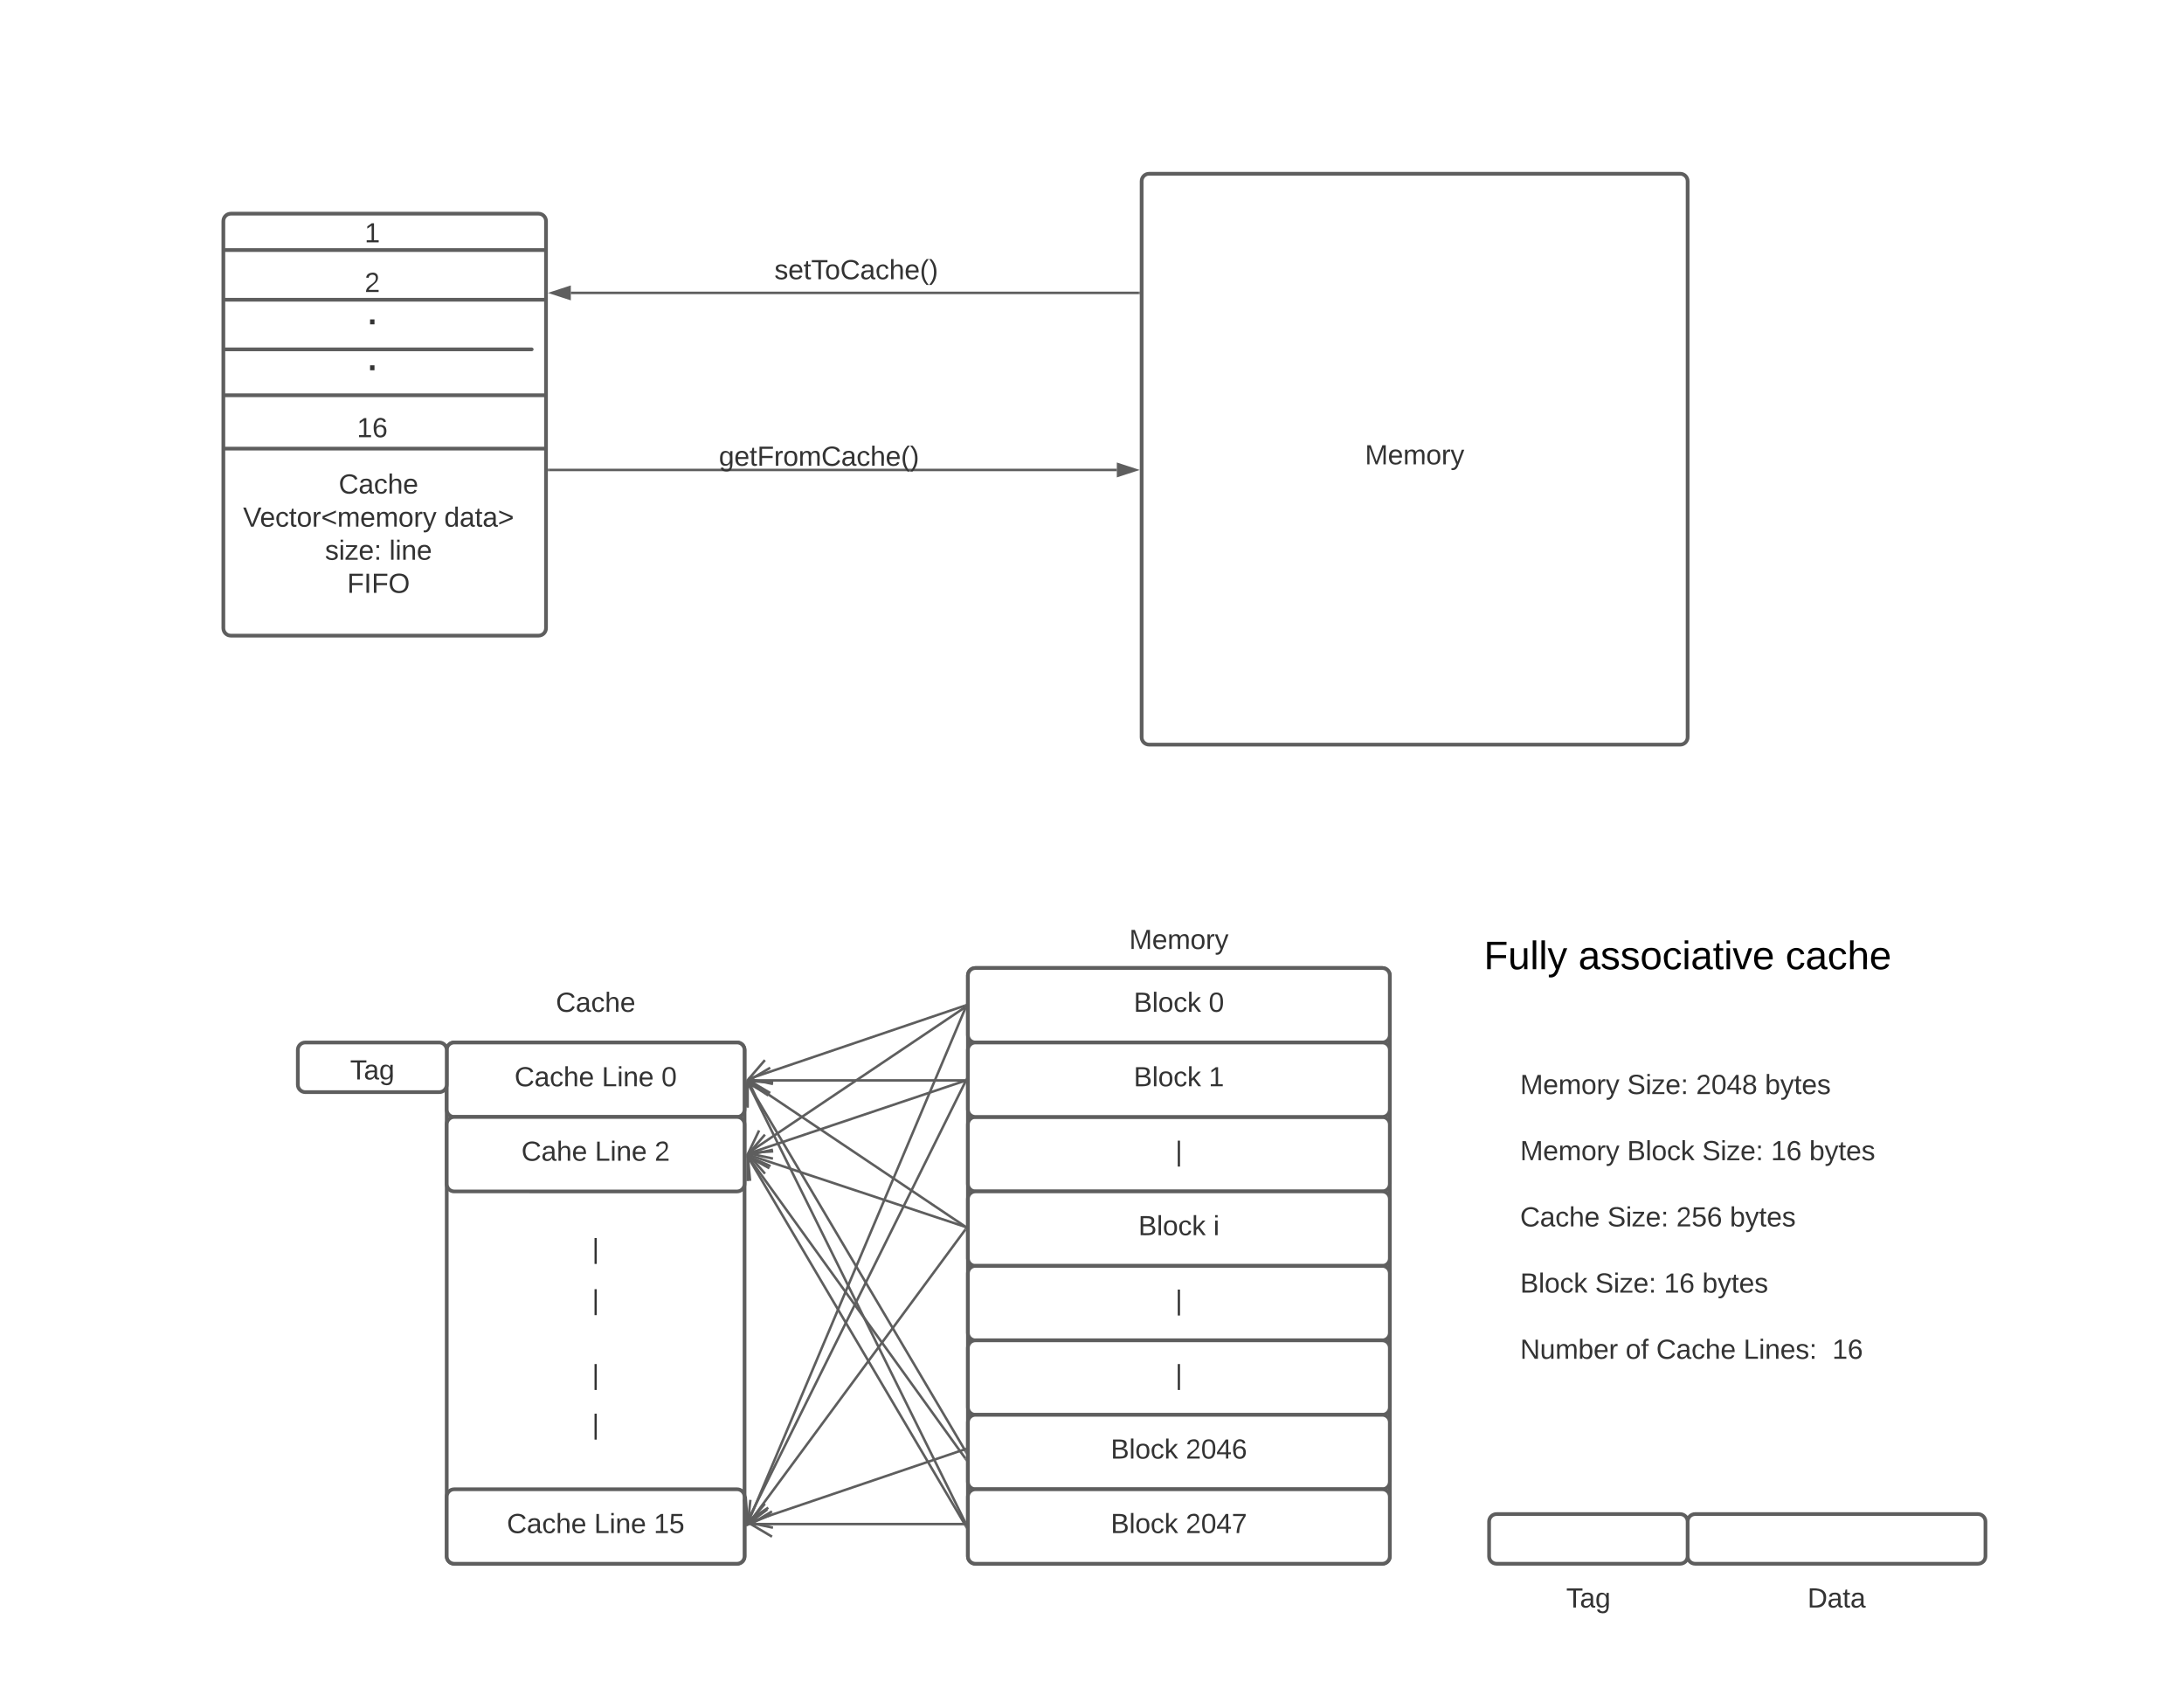 <svg xmlns="http://www.w3.org/2000/svg" xmlns:xlink="http://www.w3.org/1999/xlink" xmlns:lucid="lucid" width="1760" height="1360"><g transform="translate(0 0)" lucid:page-tab-id="0_0"><path d="M0 0h1760v1360H0z" fill="#fff"/><path d="M920 146c0-3.3 2.7-6 6-6h428c3.3 0 6 2.7 6 6v448c0 3.3-2.7 6-6 6H926c-3.3 0-6-2.7-6-6z" stroke="#5e5e5e" stroke-width="3" fill="#fff"/><use xlink:href="#a" transform="matrix(1,0,0,1,932,152) translate(167.969 222.153)"/><path d="M180 178.17c0-3.3 2.7-6 6-6h248c3.3 0 6 2.7 6 6v328c0 3.3-2.7 6-6 6H186c-3.3 0-6-2.7-6-6z" stroke="#5e5e5e" stroke-width="3" fill="#fff"/><path d="M917.5 236H460" stroke="#5e5e5e" stroke-width="2" fill="none"/><path d="M918.5 237h-1.03v-2h1.03" fill="#5e5e5e"/><path d="M444.74 236l14.26-4.64v9.28z" stroke="#5e5e5e" stroke-width="2" fill="#5e5e5e"/><path d="M442.5 378.67H900" stroke="#5e5e5e" stroke-width="2" fill="none"/><path d="M442.53 379.67h-1.03v-2h1.03" fill="#5e5e5e"/><path d="M915.26 378.67L901 383.3v-9.27z" stroke="#5e5e5e" stroke-width="2" fill="#5e5e5e"/><path d="M500 186c0-3.3 2.7-6 6-6h368c3.3 0 6 2.7 6 6v68c0 3.3-2.7 6-6 6H506c-3.3 0-6-2.7-6-6z" stroke="#000" stroke-opacity="0" stroke-width="3" fill="#fff" fill-opacity="0"/><use xlink:href="#b" transform="matrix(1,0,0,1,505,185) translate(119.074 39.965)"/><path d="M540 346c0-3.3 2.7-6 6-6h228c3.3 0 6 2.7 6 6v48c0 3.3-2.7 6-6 6H546c-3.3 0-6-2.7-6-6z" stroke="#000" stroke-opacity="0" stroke-width="3" fill="#fff" fill-opacity="0"/><use xlink:href="#c" transform="matrix(1,0,0,1,545,345) translate(34.321 30.278)"/><path d="M180.75 201.5c0-.4.34-.75.75-.75h257c.4 0 .75.34.75.75 0 .4-.34.75-.75.75h-257c-.4 0-.75-.34-.75-.75z" stroke="#5e5e5e" stroke-width="1.5" fill="none"/><path d="M180 166c0-3.3 2.7-6 6-6h228c3.3 0 6 2.7 6 6v48c0 3.3-2.7 6-6 6H186c-3.3 0-6-2.7-6-6z" stroke="#000" stroke-opacity="0" stroke-width="3" fill="#fff" fill-opacity="0"/><use xlink:href="#d" transform="matrix(1,0,0,1,185,165) translate(108.827 30.278)"/><path d="M180.75 241.5c0-.4.34-.75.75-.75h257c.4 0 .75.34.75.75 0 .4-.34.75-.75.75h-257c-.4 0-.75-.34-.75-.75zM180.75 281.5c0-.4.34-.75.75-.75h247c.4 0 .75.34.75.75 0 .4-.34.75-.75.75h-247c-.4 0-.75-.34-.75-.75zM180.75 318.5c0-.4.34-.75.75-.75h257c.4 0 .75.34.75.75 0 .4-.34.75-.75.75h-257c-.4 0-.75-.34-.75-.75z" stroke="#5e5e5e" stroke-width="1.5" fill="none"/><path d="M180 206c0-3.3 2.7-6 6-6h228c3.3 0 6 2.7 6 6v48c0 3.3-2.7 6-6 6H186c-3.3 0-6-2.7-6-6z" stroke="#000" stroke-opacity="0" stroke-width="3" fill="#fff" fill-opacity="0"/><use xlink:href="#e" transform="matrix(1,0,0,1,185,205) translate(108.827 30.278)"/><path d="M180 244.5c0-3.3 2.7-6 6-6h228c3.3 0 6 2.7 6 6v48c0 3.3-2.7 6-6 6H186c-3.3 0-6-2.7-6-6zM180 323c0-3.3 2.7-6 6-6h228c3.3 0 6 2.7 6 6v48c0 3.3-2.7 6-6 6H186c-3.3 0-6-2.7-6-6z" stroke="#000" stroke-opacity="0" stroke-width="3" fill="#fff" fill-opacity="0"/><use xlink:href="#f" transform="matrix(1,0,0,1,185,322) translate(102.654 30.278)"/><path d="M180 229c0-3.3 2.7-6 6-6h228c3.3 0 6 2.7 6 6v48c0 3.3-2.7 6-6 6H186c-3.3 0-6-2.7-6-6z" stroke="#000" stroke-opacity="0" stroke-width="3" fill="#fff" fill-opacity="0"/><use xlink:href="#g" transform="matrix(1,0,0,1,185,228) translate(109.753 33.347)"/><path d="M180 266c0-3.3 2.7-6 6-6h228c3.3 0 6 2.7 6 6v48c0 3.3-2.7 6-6 6H186c-3.3 0-6-2.7-6-6z" stroke="#000" stroke-opacity="0" stroke-width="3" fill="#fff" fill-opacity="0"/><use xlink:href="#g" transform="matrix(1,0,0,1,185,265) translate(109.753 33.347)"/><path d="M180.75 361.5c0-.4.34-.75.75-.75h257c.4 0 .75.34.75.75 0 .4-.34.75-.75.75h-257c-.4 0-.75-.34-.75-.75z" stroke="#5e5e5e" stroke-width="1.5" fill="none"/><path d="M185 369c0-3.3 2.7-6 6-6h228c3.3 0 6 2.7 6 6v125c0 3.3-2.7 6-6 6H191c-3.3 0-6-2.7-6-6z" stroke="#000" stroke-opacity="0" stroke-width="3" fill="#fff" fill-opacity="0"/><use xlink:href="#h" transform="matrix(1,0,0,1,190,368) translate(82.932 29.684)"/><use xlink:href="#i" transform="matrix(1,0,0,1,190,368) translate(5.864 56.351)"/><use xlink:href="#j" transform="matrix(1,0,0,1,190,368) translate(167.963 56.351)"/><use xlink:href="#k" transform="matrix(1,0,0,1,190,368) translate(71.883 83.017)"/><use xlink:href="#l" transform="matrix(1,0,0,1,190,368) translate(123.673 83.017)"/><use xlink:href="#m" transform="matrix(1,0,0,1,190,368) translate(89.753 109.684)"/><path d="M360 846c0-3.3 2.7-6 6-6h228c3.3 0 6 2.7 6 6v408c0 3.3-2.7 6-6 6H366c-3.3 0-6-2.7-6-6z" stroke="#5e5e5e" stroke-width="3" fill="#fff"/><use xlink:href="#n" transform="matrix(1,0,0,1,365,845) translate(112.13 209.965)"/><path d="M780 786c0-3.3 2.7-6 6-6h328c3.3 0 6 2.7 6 6v468c0 3.3-2.7 6-6 6H786c-3.3 0-6-2.7-6-6zM360 846c0-3.3 2.7-6 6-6h228c3.3 0 6 2.7 6 6v48c0 3.3-2.7 6-6 6H366c-3.3 0-6-2.7-6-6z" stroke="#5e5e5e" stroke-width="3" fill="#fff"/><use xlink:href="#o" transform="matrix(1,0,0,1,365,845) translate(49.63 30.278)"/><use xlink:href="#p" transform="matrix(1,0,0,1,365,845) translate(119.938 30.278)"/><use xlink:href="#q" transform="matrix(1,0,0,1,365,845) translate(168.025 30.278)"/><path d="M360 906c0-3.3 2.7-6 6-6h228c3.3 0 6 2.7 6 6v48c0 3.3-2.7 6-6 6H366c-3.3 0-6-2.7-6-6z" stroke="#5e5e5e" stroke-width="3" fill="#fff"/><use xlink:href="#r" transform="matrix(1,0,0,1,365,905) translate(55.185 30.278)"/><use xlink:href="#p" transform="matrix(1,0,0,1,365,905) translate(114.383 30.278)"/><use xlink:href="#s" transform="matrix(1,0,0,1,365,905) translate(162.469 30.278)"/><path d="M360 1206c0-3.3 2.7-6 6-6h228c3.3 0 6 2.7 6 6v48c0 3.3-2.7 6-6 6H366c-3.3 0-6-2.7-6-6z" stroke="#5e5e5e" stroke-width="3" fill="#fff"/><use xlink:href="#o" transform="matrix(1,0,0,1,365,1205) translate(43.457 30.278)"/><use xlink:href="#p" transform="matrix(1,0,0,1,365,1205) translate(113.765 30.278)"/><use xlink:href="#t" transform="matrix(1,0,0,1,365,1205) translate(161.852 30.278)"/><path d="M780 786c0-3.3 2.7-6 6-6h328c3.3 0 6 2.7 6 6v48c0 3.3-2.7 6-6 6H786c-3.3 0-6-2.7-6-6z" stroke="#5e5e5e" stroke-width="3" fill="#fff"/><use xlink:href="#u" transform="matrix(1,0,0,1,785,785) translate(128.611 30.278)"/><use xlink:href="#q" transform="matrix(1,0,0,1,785,785) translate(189.043 30.278)"/><path d="M780 906c0-3.3 2.7-6 6-6h328c3.3 0 6 2.7 6 6v48c0 3.3-2.7 6-6 6H786c-3.3 0-6-2.7-6-6z" stroke="#5e5e5e" stroke-width="3" fill="#fff"/><use xlink:href="#n" transform="matrix(1,0,0,1,785,905) translate(162.13 30.278)"/><path d="M780 966c0-3.3 2.7-6 6-6h328c3.3 0 6 2.7 6 6v48c0 3.3-2.7 6-6 6H786c-3.3 0-6-2.7-6-6z" stroke="#5e5e5e" stroke-width="3" fill="#fff"/><use xlink:href="#u" transform="matrix(1,0,0,1,785,965) translate(132.346 30.278)"/><use xlink:href="#v" transform="matrix(1,0,0,1,785,965) translate(192.778 30.278)"/><path d="M780 1026c0-3.3 2.7-6 6-6h328c3.3 0 6 2.7 6 6v48c0 3.3-2.7 6-6 6H786c-3.3 0-6-2.7-6-6z" stroke="#5e5e5e" stroke-width="3" fill="#fff"/><use xlink:href="#n" transform="matrix(1,0,0,1,785,1025) translate(162.13 30.278)"/><path d="M780 1086c0-3.3 2.7-6 6-6h328c3.3 0 6 2.7 6 6v48c0 3.3-2.7 6-6 6H786c-3.3 0-6-2.7-6-6z" stroke="#5e5e5e" stroke-width="3" fill="#fff"/><use xlink:href="#n" transform="matrix(1,0,0,1,785,1085) translate(162.13 30.278)"/><path d="M780 1146c0-3.3 2.7-6 6-6h328c3.3 0 6 2.7 6 6v48c0 3.3-2.7 6-6 6H786c-3.3 0-6-2.7-6-6z" stroke="#5e5e5e" stroke-width="3" fill="#fff"/><use xlink:href="#u" transform="matrix(1,0,0,1,785,1145) translate(110.093 30.278)"/><use xlink:href="#w" transform="matrix(1,0,0,1,785,1145) translate(170.525 30.278)"/><path d="M780 1206c0-3.3 2.7-6 6-6h328c3.3 0 6 2.7 6 6v48c0 3.3-2.7 6-6 6H786c-3.3 0-6-2.7-6-6z" stroke="#5e5e5e" stroke-width="3" fill="#fff"/><use xlink:href="#u" transform="matrix(1,0,0,1,785,1205) translate(110.093 30.278)"/><use xlink:href="#x" transform="matrix(1,0,0,1,785,1205) translate(170.525 30.278)"/><path d="M780 846c0-3.3 2.7-6 6-6h328c3.3 0 6 2.7 6 6v48c0 3.3-2.7 6-6 6H786c-3.3 0-6-2.7-6-6z" stroke="#5e5e5e" stroke-width="3" fill="#fff"/><use xlink:href="#u" transform="matrix(1,0,0,1,785,845) translate(128.611 30.278)"/><use xlink:href="#y" transform="matrix(1,0,0,1,785,845) translate(189.043 30.278)"/><path d="M360 786c0-3.3 2.7-6 6-6h228c3.3 0 6 2.7 6 6v48c0 3.3-2.7 6-6 6H366c-3.3 0-6-2.7-6-6z" stroke="#000" stroke-opacity="0" stroke-width="3" fill="#fff" fill-opacity="0"/><use xlink:href="#z" transform="matrix(1,0,0,1,365,785) translate(82.932 30.278)"/><path d="M830 726c0-3.3 2.7-6 6-6h228c3.3 0 6 2.7 6 6v68c0 3.3-2.7 6-6 6H836c-3.3 0-6-2.7-6-6z" stroke="#000" stroke-opacity="0" stroke-width="3" fill="#fff" fill-opacity="0"/><use xlink:href="#a" transform="matrix(1,0,0,1,835,725) translate(74.969 39.653)"/><path d="M360 966c0-3.3 2.7-6 6-6h228c3.3 0 6 2.7 6 6v88c0 3.3-2.7 6-6 6H366c-3.3 0-6-2.7-6-6z" stroke="#000" stroke-opacity="0" stroke-width="3" fill="#fff" fill-opacity="0"/><use xlink:href="#n" transform="matrix(1,0,0,1,365,965) translate(112.13 48.715)"/><path d="M1220 864.75c0-3.3 2.7-6 6-6h388c3.3 0 6 2.7 6 6V994c0 3.3-2.7 6-6 6h-388c-3.3 0-6-2.7-6-6z" stroke="#000" stroke-opacity="0" stroke-width="3" fill="#fff" fill-opacity="0"/><use xlink:href="#A" transform="matrix(1,0,0,1,1225,863.75) translate(0 17.778)"/><use xlink:href="#B" transform="matrix(1,0,0,1,1225,863.75) translate(86.235 17.778)"/><use xlink:href="#C" transform="matrix(1,0,0,1,1225,863.75) translate(141.728 17.778)"/><use xlink:href="#D" transform="matrix(1,0,0,1,1225,863.75) translate(197.284 17.778)"/><use xlink:href="#E" transform="matrix(1,0,0,1,1225,863.75) translate(0 44.444)"/><use xlink:href="#A" transform="matrix(1,0,0,1,1225,863.75) translate(0 71.111)"/><use xlink:href="#F" transform="matrix(1,0,0,1,1225,863.75) translate(86.235 71.111)"/><use xlink:href="#B" transform="matrix(1,0,0,1,1225,863.75) translate(146.667 71.111)"/><use xlink:href="#G" transform="matrix(1,0,0,1,1225,863.75) translate(202.16 71.111)"/><use xlink:href="#D" transform="matrix(1,0,0,1,1225,863.75) translate(233.025 71.111)"/><use xlink:href="#E" transform="matrix(1,0,0,1,1225,863.75) translate(0 97.778)"/><use xlink:href="#o" transform="matrix(1,0,0,1,1225,863.75) translate(0 124.444)"/><use xlink:href="#B" transform="matrix(1,0,0,1,1225,863.75) translate(70.309 124.444)"/><use xlink:href="#H" transform="matrix(1,0,0,1,1225,863.75) translate(125.802 124.444)"/><use xlink:href="#D" transform="matrix(1,0,0,1,1225,863.75) translate(169.012 124.444)"/><use xlink:href="#E" transform="matrix(1,0,0,1,1225,863.75) translate(0 151.111)"/><use xlink:href="#u" transform="matrix(1,0,0,1,1225,863.75) translate(0 177.778)"/><use xlink:href="#B" transform="matrix(1,0,0,1,1225,863.75) translate(60.432 177.778)"/><use xlink:href="#G" transform="matrix(1,0,0,1,1225,863.75) translate(115.926 177.778)"/><use xlink:href="#D" transform="matrix(1,0,0,1,1225,863.75) translate(146.79 177.778)"/><use xlink:href="#E" transform="matrix(1,0,0,1,1225,863.75) translate(0 204.444)"/><use xlink:href="#I" transform="matrix(1,0,0,1,1225,863.75) translate(0 231.111)"/><use xlink:href="#J" transform="matrix(1,0,0,1,1225,863.75) translate(85 231.111)"/><use xlink:href="#K" transform="matrix(1,0,0,1,1225,863.75) translate(109.691 231.111)"/><use xlink:href="#L" transform="matrix(1,0,0,1,1225,863.75) translate(180 231.111)"/><use xlink:href="#M" transform="matrix(1,0,0,1,1225,863.75) translate(251.543 231.111)"/><path d="M777.55 810.32l-174.33 59.1" stroke="#5e5e5e" stroke-width="2" fill="none"/><path d="M778.5 811.06l-.65.22-.64-1.9 1.3-.44" fill="#5e5e5e"/><path d="M616.4 854.2l-13.04 15.17 19.57 4.1M777.9 990.8L602.6 1228.54" stroke="#5e5e5e" stroke-width="2" fill="none"/><path d="M778.5 991.27l-1.4-1.04 1.4-1.9" fill="#5e5e5e"/><path d="M604.7 1208.52l-2.03 19.9 18.4-7.8M777.5 870.53H603.32" stroke="#5e5e5e" stroke-width="2" fill="none"/><path d="M778.5 871.53h-1.03v-2h1.03" fill="#5e5e5e"/><path d="M620.68 860.35l-17.22 10.18 17.22 10.18M777.55 988.43l-174.32-57.86" stroke="#5e5e5e" stroke-width="2" fill="none"/><path d="M778.5 987.7v2.1l-1.3-.43.64-1.9" fill="#5e5e5e"/><path d="M622.9 926.38l-19.54 4.24 13.14 15.08M777.5 1228.02H604.78" stroke="#5e5e5e" stroke-width="2" fill="none"/><path d="M778.5 1229.02h-1.03v-2h1.03" fill="#5e5e5e"/><path d="M622.14 1217.84l-17.2 10.18 17.2 10.18M777.55 1167.8l-174.33 59.1" stroke="#5e5e5e" stroke-width="2" fill="none"/><path d="M778.5 1168.55l-.65.22-.64-1.9 1.3-.44" fill="#5e5e5e"/><path d="M616.4 1211.7l-13.04 15.16 19.57 4.1M777.67 988.2L603 871" stroke="#5e5e5e" stroke-width="2" fill="none"/><path d="M778.5 987.54v2.4l-1.4-.94 1.1-1.66" fill="#5e5e5e"/><path d="M623.1 872.23l-19.97-1.14 8.63 18.04M778 1169.14L602.42 872.4" stroke="#5e5e5e" stroke-width="2" fill="none"/><path d="M778.5 1171.96l-1.38-2.33 1.38-.82" fill="#5e5e5e"/><path d="M620.03 882.16l-17.53-9.63v20" stroke="#5e5e5e" stroke-width="2" fill="none"/><path d="M360 1086c0-3.3 2.7-6 6-6h228c3.3 0 6 2.7 6 6v48c0 3.3-2.7 6-6 6H366c-3.3 0-6-2.7-6-6z" stroke="#000" stroke-opacity="0" stroke-width="3" fill="#fff" fill-opacity="0"/><g><use xlink:href="#n" transform="matrix(1,0,0,1,365,1085) translate(112.13 30.278)"/></g><path d="M360 1126c0-3.3 2.7-6 6-6h228c3.3 0 6 2.7 6 6v48c0 3.3-2.7 6-6 6H366c-3.3 0-6-2.7-6-6z" stroke="#000" stroke-opacity="0" stroke-width="3" fill="#fff" fill-opacity="0"/><g><use xlink:href="#n" transform="matrix(1,0,0,1,365,1125) translate(112.13 30.278)"/></g><path d="M777.55 870.85l-174.33 58.57M777.53 870.85l.97-.32M616.44 914.24l-13.08 15.13 19.56 4.17M778.06 871.42L602.3 1225.86" stroke="#5e5e5e" stroke-width="2" fill="none"/><path d="M778.5 871.67l-1.35-.67 1.35-2.72" fill="#5e5e5e"/><path d="M600.9 1205.78l1.47 19.95 16.77-10.9M777.67 811.63L603 929" stroke="#5e5e5e" stroke-width="2" fill="none"/><path d="M778.5 812.27l-.3.2-1.1-1.66 1.4-.94" fill="#5e5e5e"/><path d="M611.74 910.85l-8.6 18.05 19.96-1.15M778.1 812l-175.9 416.33" stroke="#5e5e5e" stroke-width="2" fill="none"/><path d="M778.5 812.18l-1.32-.56 1.32-3.12" fill="#5e5e5e"/><path d="M599.6 1208.37l2.66 19.82 16.08-11.9M777.92 1175.12L602.56 931.48" stroke="#5e5e5e" stroke-width="2" fill="none"/><path d="M778.5 1177.65l-1.4-1.96 1.4-1.03" fill="#5e5e5e"/><path d="M620.97 939.62l-18.32-8.03 1.8 19.9M778.06 1227.12L602.3 871.62" stroke="#5e5e5e" stroke-width="2" fill="none"/><path d="M778.5 1230.27l-1.35-2.73 1.35-.67" fill="#5e5e5e"/><path d="M619.13 882.68l-16.76-10.92-1.5 19.94M778 1229.14L602.4 931.57" stroke="#5e5e5e" stroke-width="2" fill="none"/><path d="M778.5 1231.97l-1.38-2.35 1.38-.8" fill="#5e5e5e"/><path d="M620 941.35l-17.5-9.66-.02 20" stroke="#5e5e5e" stroke-width="2" fill="none"/><path d="M1180 714.4c0-3.3 2.7-6 6-6h348c3.3 0 6 2.7 6 6V834c0 3.3-2.7 6-6 6h-348c-3.3 0-6-2.7-6-6z" stroke="#000" stroke-opacity="0" stroke-width="3" fill="#fff" fill-opacity="0"/><g><use xlink:href="#N" transform="matrix(1,0,0,1,1185,713.4) translate(10.778 67.537)"/><use xlink:href="#O" transform="matrix(1,0,0,1,1185,713.4) translate(86.956 67.537)"/><use xlink:href="#P" transform="matrix(1,0,0,1,1185,713.4) translate(253.889 67.537)"/></g><path d="M1200 1226c0-3.3 2.7-6 6-6h148c3.3 0 6 2.7 6 6v28c0 3.3-2.7 6-6 6h-148c-3.3 0-6-2.7-6-6zM1360 1226c0-3.3 2.7-6 6-6h228c3.3 0 6 2.7 6 6v28c0 3.3-2.7 6-6 6h-228c-3.3 0-6-2.7-6-6z" stroke="#5e5e5e" stroke-width="3" fill="#fff"/><path d="M1160 1266c0-3.3 2.7-6 6-6h228c3.3 0 6 2.7 6 6v48c0 3.3-2.7 6-6 6h-228c-3.3 0-6-2.7-6-6z" stroke="#000" stroke-opacity="0" stroke-width="3" fill="#fff" fill-opacity="0"/><g><use xlink:href="#Q" transform="matrix(1,0,0,1,1165,1265) translate(97.13 30.278)"/></g><path d="M1360 1266c0-3.3 2.7-6 6-6h228c3.3 0 6 2.7 6 6v48c0 3.3-2.7 6-6 6h-228c-3.3 0-6-2.7-6-6z" stroke="#000" stroke-opacity="0" stroke-width="3" fill="#fff" fill-opacity="0"/><g><use xlink:href="#R" transform="matrix(1,0,0,1,1365,1265) translate(91.574 30.278)"/></g><path d="M240 846c0-3.3 2.7-6 6-6h108c3.3 0 6 2.7 6 6v28c0 3.3-2.7 6-6 6H246c-3.3 0-6-2.7-6-6z" stroke="#5e5e5e" stroke-width="3" fill="#fff"/><g><use xlink:href="#Q" transform="matrix(1,0,0,1,252,852) translate(30.13 17.778)"/></g><defs><path fill="#333" d="M240 0l2-218c-23 76-54 145-80 218h-23L58-218 59 0H30v-248h44l77 211c21-75 51-140 76-211h43V0h-30" id="S"/><path fill="#333" d="M100-194c63 0 86 42 84 106H49c0 40 14 67 53 68 26 1 43-12 49-29l28 8c-11 28-37 45-77 45C44 4 14-33 15-96c1-61 26-98 85-98zm52 81c6-60-76-77-97-28-3 7-6 17-6 28h103" id="T"/><path fill="#333" d="M210-169c-67 3-38 105-44 169h-31v-121c0-29-5-50-35-48C34-165 62-65 56 0H25l-1-190h30c1 10-1 24 2 32 10-44 99-50 107 0 11-21 27-35 58-36 85-2 47 119 55 194h-31v-121c0-29-5-49-35-48" id="U"/><path fill="#333" d="M100-194c62-1 85 37 85 99 1 63-27 99-86 99S16-35 15-95c0-66 28-99 85-99zM99-20c44 1 53-31 53-75 0-43-8-75-51-75s-53 32-53 75 10 74 51 75" id="V"/><path fill="#333" d="M114-163C36-179 61-72 57 0H25l-1-190h30c1 12-1 29 2 39 6-27 23-49 58-41v29" id="W"/><path fill="#333" d="M179-190L93 31C79 59 56 82 12 73V49c39 6 53-20 64-50L1-190h34L92-34l54-156h33" id="X"/><g id="a"><use transform="matrix(0.062,0,0,0.062,0,0)" xlink:href="#S"/><use transform="matrix(0.062,0,0,0.062,18.457,0)" xlink:href="#T"/><use transform="matrix(0.062,0,0,0.062,30.802,0)" xlink:href="#U"/><use transform="matrix(0.062,0,0,0.062,49.259,0)" xlink:href="#V"/><use transform="matrix(0.062,0,0,0.062,61.605,0)" xlink:href="#W"/><use transform="matrix(0.062,0,0,0.062,68.951,0)" xlink:href="#X"/></g><path fill="#333" d="M135-143c-3-34-86-38-87 0 15 53 115 12 119 90S17 21 10-45l28-5c4 36 97 45 98 0-10-56-113-15-118-90-4-57 82-63 122-42 12 7 21 19 24 35" id="Y"/><path fill="#333" d="M59-47c-2 24 18 29 38 22v24C64 9 27 4 27-40v-127H5v-23h24l9-43h21v43h35v23H59v120" id="Z"/><path fill="#333" d="M127-220V0H93v-220H8v-28h204v28h-85" id="aa"/><path fill="#333" d="M212-179c-10-28-35-45-73-45-59 0-87 40-87 99 0 60 29 101 89 101 43 0 62-24 78-52l27 14C228-24 195 4 139 4 59 4 22-46 18-125c-6-104 99-153 187-111 19 9 31 26 39 46" id="ab"/><path fill="#333" d="M141-36C126-15 110 5 73 4 37 3 15-17 15-53c-1-64 63-63 125-63 3-35-9-54-41-54-24 1-41 7-42 31l-33-3c5-37 33-52 76-52 45 0 72 20 72 64v82c-1 20 7 32 28 27v20c-31 9-61-2-59-35zM48-53c0 20 12 33 32 33 41-3 63-29 60-74-43 2-92-5-92 41" id="ac"/><path fill="#333" d="M96-169c-40 0-48 33-48 73s9 75 48 75c24 0 41-14 43-38l32 2c-6 37-31 61-74 61-59 0-76-41-82-99-10-93 101-131 147-64 4 7 5 14 7 22l-32 3c-4-21-16-35-41-35" id="ad"/><path fill="#333" d="M106-169C34-169 62-67 57 0H25v-261h32l-1 103c12-21 28-36 61-36 89 0 53 116 60 194h-32v-121c2-32-8-49-39-48" id="ae"/><path fill="#333" d="M87 75C49 33 22-17 22-94c0-76 28-126 65-167h31c-38 41-64 92-64 168S80 34 118 75H87" id="af"/><path fill="#333" d="M33-261c38 41 65 92 65 168S71 34 33 75H2C39 34 66-17 66-93S39-220 2-261h31" id="ag"/><g id="b"><use transform="matrix(0.062,0,0,0.062,0,0)" xlink:href="#Y"/><use transform="matrix(0.062,0,0,0.062,11.111,0)" xlink:href="#T"/><use transform="matrix(0.062,0,0,0.062,23.457,0)" xlink:href="#Z"/><use transform="matrix(0.062,0,0,0.062,29.63,0)" xlink:href="#aa"/><use transform="matrix(0.062,0,0,0.062,40.679,0)" xlink:href="#V"/><use transform="matrix(0.062,0,0,0.062,53.025,0)" xlink:href="#ab"/><use transform="matrix(0.062,0,0,0.062,69.012,0)" xlink:href="#ac"/><use transform="matrix(0.062,0,0,0.062,81.358,0)" xlink:href="#ad"/><use transform="matrix(0.062,0,0,0.062,92.469,0)" xlink:href="#ae"/><use transform="matrix(0.062,0,0,0.062,104.815,0)" xlink:href="#T"/><use transform="matrix(0.062,0,0,0.062,117.16,0)" xlink:href="#af"/><use transform="matrix(0.062,0,0,0.062,124.506,0)" xlink:href="#ag"/></g><path fill="#333" d="M177-190C167-65 218 103 67 71c-23-6-38-20-44-43l32-5c15 47 100 32 89-28v-30C133-14 115 1 83 1 29 1 15-40 15-95c0-56 16-97 71-98 29-1 48 16 59 35 1-10 0-23 2-32h30zM94-22c36 0 50-32 50-73 0-42-14-75-50-75-39 0-46 34-46 75s6 73 46 73" id="ah"/><path fill="#333" d="M63-220v92h138v28H63V0H30v-248h175v28H63" id="ai"/><g id="c"><use transform="matrix(0.062,0,0,0.062,0,0)" xlink:href="#ah"/><use transform="matrix(0.062,0,0,0.062,12.346,0)" xlink:href="#T"/><use transform="matrix(0.062,0,0,0.062,24.691,0)" xlink:href="#Z"/><use transform="matrix(0.062,0,0,0.062,30.864,0)" xlink:href="#ai"/><use transform="matrix(0.062,0,0,0.062,44.383,0)" xlink:href="#W"/><use transform="matrix(0.062,0,0,0.062,51.728,0)" xlink:href="#V"/><use transform="matrix(0.062,0,0,0.062,64.074,0)" xlink:href="#U"/><use transform="matrix(0.062,0,0,0.062,82.531,0)" xlink:href="#ab"/><use transform="matrix(0.062,0,0,0.062,98.519,0)" xlink:href="#ac"/><use transform="matrix(0.062,0,0,0.062,110.864,0)" xlink:href="#ad"/><use transform="matrix(0.062,0,0,0.062,121.975,0)" xlink:href="#ae"/><use transform="matrix(0.062,0,0,0.062,134.321,0)" xlink:href="#T"/><use transform="matrix(0.062,0,0,0.062,146.667,0)" xlink:href="#af"/><use transform="matrix(0.062,0,0,0.062,154.012,0)" xlink:href="#ag"/></g><path fill="#333" d="M27 0v-27h64v-190l-56 39v-29l58-41h29v221h61V0H27" id="aj"/><use transform="matrix(0.062,0,0,0.062,0,0)" xlink:href="#aj" id="d"/><path fill="#333" d="M101-251c82-7 93 87 43 132L82-64C71-53 59-42 53-27h129V0H18c2-99 128-94 128-182 0-28-16-43-45-43s-46 15-49 41l-32-3c6-41 34-60 81-64" id="ak"/><use transform="matrix(0.062,0,0,0.062,0,0)" xlink:href="#ak" id="e"/><path fill="#333" d="M110-160c48 1 74 30 74 79 0 53-28 85-80 85-65 0-83-55-86-122-5-90 50-162 133-122 14 7 22 21 27 39l-31 6c-5-40-67-38-82-6-9 19-15 44-15 74 11-20 30-34 60-33zm-7 138c34 0 49-23 49-58s-16-56-50-56c-29 0-50 16-49 49 1 36 15 65 50 65" id="al"/><g id="f"><use transform="matrix(0.062,0,0,0.062,0,0)" xlink:href="#aj"/><use transform="matrix(0.062,0,0,0.062,12.346,0)" xlink:href="#al"/></g><path fill="#333" d="M33 0v-38h34V0H33" id="am"/><use transform="matrix(0.105,0,0,0.105,0,0)" xlink:href="#am" id="g"/><g id="h"><use transform="matrix(0.062,0,0,0.062,0,0)" xlink:href="#ab"/><use transform="matrix(0.062,0,0,0.062,15.988,0)" xlink:href="#ac"/><use transform="matrix(0.062,0,0,0.062,28.333,0)" xlink:href="#ad"/><use transform="matrix(0.062,0,0,0.062,39.444,0)" xlink:href="#ae"/><use transform="matrix(0.062,0,0,0.062,51.79,0)" xlink:href="#T"/></g><path fill="#333" d="M137 0h-34L2-248h35l83 218 83-218h36" id="an"/><path fill="#333" d="M18-100v-36l175-74v27L42-118l151 64v27" id="ao"/><g id="i"><use transform="matrix(0.062,0,0,0.062,0,0)" xlink:href="#an"/><use transform="matrix(0.062,0,0,0.062,13.58,0)" xlink:href="#T"/><use transform="matrix(0.062,0,0,0.062,25.926,0)" xlink:href="#ad"/><use transform="matrix(0.062,0,0,0.062,37.037,0)" xlink:href="#Z"/><use transform="matrix(0.062,0,0,0.062,43.21,0)" xlink:href="#V"/><use transform="matrix(0.062,0,0,0.062,55.556,0)" xlink:href="#W"/><use transform="matrix(0.062,0,0,0.062,62.901,0)" xlink:href="#ao"/><use transform="matrix(0.062,0,0,0.062,75.864,0)" xlink:href="#U"/><use transform="matrix(0.062,0,0,0.062,94.321,0)" xlink:href="#T"/><use transform="matrix(0.062,0,0,0.062,106.667,0)" xlink:href="#U"/><use transform="matrix(0.062,0,0,0.062,125.123,0)" xlink:href="#V"/><use transform="matrix(0.062,0,0,0.062,137.469,0)" xlink:href="#W"/><use transform="matrix(0.062,0,0,0.062,144.815,0)" xlink:href="#X"/></g><path fill="#333" d="M85-194c31 0 48 13 60 33l-1-100h32l1 261h-30c-2-10 0-23-3-31C134-8 116 4 85 4 32 4 16-35 15-94c0-66 23-100 70-100zm9 24c-40 0-46 34-46 75 0 40 6 74 45 74 42 0 51-32 51-76 0-42-9-74-50-73" id="ap"/><path fill="#333" d="M18-27v-27l151-64-151-65v-27l175 74v36" id="aq"/><g id="j"><use transform="matrix(0.062,0,0,0.062,0,0)" xlink:href="#ap"/><use transform="matrix(0.062,0,0,0.062,12.346,0)" xlink:href="#ac"/><use transform="matrix(0.062,0,0,0.062,24.691,0)" xlink:href="#Z"/><use transform="matrix(0.062,0,0,0.062,30.864,0)" xlink:href="#ac"/><use transform="matrix(0.062,0,0,0.062,43.21,0)" xlink:href="#aq"/></g><path fill="#333" d="M24-231v-30h32v30H24zM24 0v-190h32V0H24" id="ar"/><path fill="#333" d="M9 0v-24l116-142H16v-24h144v24L44-24h123V0H9" id="as"/><path fill="#333" d="M33-154v-36h34v36H33zM33 0v-36h34V0H33" id="at"/><g id="k"><use transform="matrix(0.062,0,0,0.062,0,0)" xlink:href="#Y"/><use transform="matrix(0.062,0,0,0.062,11.111,0)" xlink:href="#ar"/><use transform="matrix(0.062,0,0,0.062,15.988,0)" xlink:href="#as"/><use transform="matrix(0.062,0,0,0.062,27.099,0)" xlink:href="#T"/><use transform="matrix(0.062,0,0,0.062,39.444,0)" xlink:href="#at"/></g><path fill="#333" d="M24 0v-261h32V0H24" id="au"/><path fill="#333" d="M117-194c89-4 53 116 60 194h-32v-121c0-31-8-49-39-48C34-167 62-67 57 0H25l-1-190h30c1 10-1 24 2 32 11-22 29-35 61-36" id="av"/><g id="l"><use transform="matrix(0.062,0,0,0.062,0,0)" xlink:href="#au"/><use transform="matrix(0.062,0,0,0.062,4.877,0)" xlink:href="#ar"/><use transform="matrix(0.062,0,0,0.062,9.753,0)" xlink:href="#av"/><use transform="matrix(0.062,0,0,0.062,22.099,0)" xlink:href="#T"/></g><path fill="#333" d="M33 0v-248h34V0H33" id="aw"/><path fill="#333" d="M140-251c81 0 123 46 123 126C263-46 219 4 140 4 59 4 17-45 17-125s42-126 123-126zm0 227c63 0 89-41 89-101s-29-99-89-99c-61 0-89 39-89 99S79-25 140-24" id="ax"/><g id="m"><use transform="matrix(0.062,0,0,0.062,0,0)" xlink:href="#ai"/><use transform="matrix(0.062,0,0,0.062,13.519,0)" xlink:href="#aw"/><use transform="matrix(0.062,0,0,0.062,19.691,0)" xlink:href="#ai"/><use transform="matrix(0.062,0,0,0.062,33.21,0)" xlink:href="#ax"/></g><path fill="#333" d="M32 76v-337h29V76H32" id="ay"/><use transform="matrix(0.062,0,0,0.062,0,0)" xlink:href="#ay" id="n"/><g id="o"><use transform="matrix(0.062,0,0,0.062,0,0)" xlink:href="#ab"/><use transform="matrix(0.062,0,0,0.062,15.988,0)" xlink:href="#ac"/><use transform="matrix(0.062,0,0,0.062,28.333,0)" xlink:href="#ad"/><use transform="matrix(0.062,0,0,0.062,39.444,0)" xlink:href="#ae"/><use transform="matrix(0.062,0,0,0.062,51.79,0)" xlink:href="#T"/></g><path fill="#333" d="M30 0v-248h33v221h125V0H30" id="az"/><g id="p"><use transform="matrix(0.062,0,0,0.062,0,0)" xlink:href="#az"/><use transform="matrix(0.062,0,0,0.062,12.346,0)" xlink:href="#ar"/><use transform="matrix(0.062,0,0,0.062,17.222,0)" xlink:href="#av"/><use transform="matrix(0.062,0,0,0.062,29.568,0)" xlink:href="#T"/></g><path fill="#333" d="M101-251c68 0 85 55 85 127S166 4 100 4C33 4 14-52 14-124c0-73 17-127 87-127zm-1 229c47 0 54-49 54-102s-4-102-53-102c-51 0-55 48-55 102 0 53 5 102 54 102" id="aA"/><use transform="matrix(0.062,0,0,0.062,0,0)" xlink:href="#aA" id="q"/><g id="r"><use transform="matrix(0.062,0,0,0.062,0,0)" xlink:href="#ab"/><use transform="matrix(0.062,0,0,0.062,15.988,0)" xlink:href="#ac"/><use transform="matrix(0.062,0,0,0.062,28.333,0)" xlink:href="#ae"/><use transform="matrix(0.062,0,0,0.062,40.679,0)" xlink:href="#T"/></g><use transform="matrix(0.062,0,0,0.062,0,0)" xlink:href="#ak" id="s"/><path fill="#333" d="M54-142c48-35 137-8 131 61C196 18 31 33 14-55l32-4c7 23 22 37 52 37 35-1 51-22 54-58 4-55-73-65-99-34H22l8-134h141v27H59" id="aB"/><g id="t"><use transform="matrix(0.062,0,0,0.062,0,0)" xlink:href="#aj"/><use transform="matrix(0.062,0,0,0.062,12.346,0)" xlink:href="#aB"/></g><path fill="#333" d="M160-131c35 5 61 23 61 61C221 17 115-2 30 0v-248c76 3 177-17 177 60 0 33-19 50-47 57zm-97-11c50-1 110 9 110-42 0-47-63-36-110-37v79zm0 115c55-2 124 14 124-45 0-56-70-42-124-44v89" id="aC"/><path fill="#333" d="M143 0L79-87 56-68V0H24v-261h32v163l83-92h37l-77 82L181 0h-38" id="aD"/><g id="u"><use transform="matrix(0.062,0,0,0.062,0,0)" xlink:href="#aC"/><use transform="matrix(0.062,0,0,0.062,14.815,0)" xlink:href="#au"/><use transform="matrix(0.062,0,0,0.062,19.691,0)" xlink:href="#V"/><use transform="matrix(0.062,0,0,0.062,32.037,0)" xlink:href="#ad"/><use transform="matrix(0.062,0,0,0.062,43.148,0)" xlink:href="#aD"/></g><use transform="matrix(0.062,0,0,0.062,0,0)" xlink:href="#ar" id="v"/><path fill="#333" d="M155-56V0h-30v-56H8v-25l114-167h33v167h35v25h-35zm-30-156c-27 46-58 90-88 131h88v-131" id="aE"/><g id="w"><use transform="matrix(0.062,0,0,0.062,0,0)" xlink:href="#ak"/><use transform="matrix(0.062,0,0,0.062,12.346,0)" xlink:href="#aA"/><use transform="matrix(0.062,0,0,0.062,24.691,0)" xlink:href="#aE"/><use transform="matrix(0.062,0,0,0.062,37.037,0)" xlink:href="#al"/></g><path fill="#333" d="M64 0c3-98 48-159 88-221H18v-27h164v26C143-157 98-101 97 0H64" id="aF"/><g id="x"><use transform="matrix(0.062,0,0,0.062,0,0)" xlink:href="#ak"/><use transform="matrix(0.062,0,0,0.062,12.346,0)" xlink:href="#aA"/><use transform="matrix(0.062,0,0,0.062,24.691,0)" xlink:href="#aE"/><use transform="matrix(0.062,0,0,0.062,37.037,0)" xlink:href="#aF"/></g><use transform="matrix(0.062,0,0,0.062,0,0)" xlink:href="#aj" id="y"/><g id="z"><use transform="matrix(0.062,0,0,0.062,0,0)" xlink:href="#ab"/><use transform="matrix(0.062,0,0,0.062,15.988,0)" xlink:href="#ac"/><use transform="matrix(0.062,0,0,0.062,28.333,0)" xlink:href="#ad"/><use transform="matrix(0.062,0,0,0.062,39.444,0)" xlink:href="#ae"/><use transform="matrix(0.062,0,0,0.062,51.79,0)" xlink:href="#T"/></g><g id="A"><use transform="matrix(0.062,0,0,0.062,0,0)" xlink:href="#S"/><use transform="matrix(0.062,0,0,0.062,18.457,0)" xlink:href="#T"/><use transform="matrix(0.062,0,0,0.062,30.802,0)" xlink:href="#U"/><use transform="matrix(0.062,0,0,0.062,49.259,0)" xlink:href="#V"/><use transform="matrix(0.062,0,0,0.062,61.605,0)" xlink:href="#W"/><use transform="matrix(0.062,0,0,0.062,68.951,0)" xlink:href="#X"/></g><path fill="#333" d="M185-189c-5-48-123-54-124 2 14 75 158 14 163 119 3 78-121 87-175 55-17-10-28-26-33-46l33-7c5 56 141 63 141-1 0-78-155-14-162-118-5-82 145-84 179-34 5 7 8 16 11 25" id="aG"/><g id="B"><use transform="matrix(0.062,0,0,0.062,0,0)" xlink:href="#aG"/><use transform="matrix(0.062,0,0,0.062,14.815,0)" xlink:href="#ar"/><use transform="matrix(0.062,0,0,0.062,19.691,0)" xlink:href="#as"/><use transform="matrix(0.062,0,0,0.062,30.802,0)" xlink:href="#T"/><use transform="matrix(0.062,0,0,0.062,43.148,0)" xlink:href="#at"/></g><path fill="#333" d="M134-131c28 9 52 24 51 62-1 50-34 73-85 73S17-19 16-69c0-36 21-54 49-61-75-25-45-126 34-121 46 3 78 18 79 63 0 33-17 51-44 57zm-34-11c31 1 46-15 46-44 0-28-17-43-47-42-29 0-46 13-45 42 1 28 16 44 46 44zm1 122c35 0 51-18 51-52 0-30-18-46-53-46-33 0-51 17-51 47 0 34 19 51 53 51" id="aH"/><g id="C"><use transform="matrix(0.062,0,0,0.062,0,0)" xlink:href="#ak"/><use transform="matrix(0.062,0,0,0.062,12.346,0)" xlink:href="#aA"/><use transform="matrix(0.062,0,0,0.062,24.691,0)" xlink:href="#aE"/><use transform="matrix(0.062,0,0,0.062,37.037,0)" xlink:href="#aH"/></g><path fill="#333" d="M115-194c53 0 69 39 70 98 0 66-23 100-70 100C84 3 66-7 56-30L54 0H23l1-261h32v101c10-23 28-34 59-34zm-8 174c40 0 45-34 45-75 0-40-5-75-45-74-42 0-51 32-51 76 0 43 10 73 51 73" id="aI"/><g id="D"><use transform="matrix(0.062,0,0,0.062,0,0)" xlink:href="#aI"/><use transform="matrix(0.062,0,0,0.062,12.346,0)" xlink:href="#X"/><use transform="matrix(0.062,0,0,0.062,23.457,0)" xlink:href="#Z"/><use transform="matrix(0.062,0,0,0.062,29.63,0)" xlink:href="#T"/><use transform="matrix(0.062,0,0,0.062,41.975,0)" xlink:href="#Y"/></g><g id="F"><use transform="matrix(0.062,0,0,0.062,0,0)" xlink:href="#aC"/><use transform="matrix(0.062,0,0,0.062,14.815,0)" xlink:href="#au"/><use transform="matrix(0.062,0,0,0.062,19.691,0)" xlink:href="#V"/><use transform="matrix(0.062,0,0,0.062,32.037,0)" xlink:href="#ad"/><use transform="matrix(0.062,0,0,0.062,43.148,0)" xlink:href="#aD"/></g><g id="G"><use transform="matrix(0.062,0,0,0.062,0,0)" xlink:href="#aj"/><use transform="matrix(0.062,0,0,0.062,12.346,0)" xlink:href="#al"/></g><g id="H"><use transform="matrix(0.062,0,0,0.062,0,0)" xlink:href="#ak"/><use transform="matrix(0.062,0,0,0.062,12.346,0)" xlink:href="#aB"/><use transform="matrix(0.062,0,0,0.062,24.691,0)" xlink:href="#al"/></g><path fill="#333" d="M190 0L58-211 59 0H30v-248h39L202-35l-2-213h31V0h-41" id="aJ"/><path fill="#333" d="M84 4C-5 8 30-112 23-190h32v120c0 31 7 50 39 49 72-2 45-101 50-169h31l1 190h-30c-1-10 1-25-2-33-11 22-28 36-60 37" id="aK"/><g id="I"><use transform="matrix(0.062,0,0,0.062,0,0)" xlink:href="#aJ"/><use transform="matrix(0.062,0,0,0.062,15.988,0)" xlink:href="#aK"/><use transform="matrix(0.062,0,0,0.062,28.333,0)" xlink:href="#U"/><use transform="matrix(0.062,0,0,0.062,46.79,0)" xlink:href="#aI"/><use transform="matrix(0.062,0,0,0.062,59.136,0)" xlink:href="#T"/><use transform="matrix(0.062,0,0,0.062,71.481,0)" xlink:href="#W"/></g><path fill="#333" d="M101-234c-31-9-42 10-38 44h38v23H63V0H32v-167H5v-23h27c-7-52 17-82 69-68v24" id="aL"/><g id="J"><use transform="matrix(0.062,0,0,0.062,0,0)" xlink:href="#V"/><use transform="matrix(0.062,0,0,0.062,12.346,0)" xlink:href="#aL"/></g><g id="K"><use transform="matrix(0.062,0,0,0.062,0,0)" xlink:href="#ab"/><use transform="matrix(0.062,0,0,0.062,15.988,0)" xlink:href="#ac"/><use transform="matrix(0.062,0,0,0.062,28.333,0)" xlink:href="#ad"/><use transform="matrix(0.062,0,0,0.062,39.444,0)" xlink:href="#ae"/><use transform="matrix(0.062,0,0,0.062,51.79,0)" xlink:href="#T"/></g><g id="L"><use transform="matrix(0.062,0,0,0.062,0,0)" xlink:href="#az"/><use transform="matrix(0.062,0,0,0.062,12.346,0)" xlink:href="#ar"/><use transform="matrix(0.062,0,0,0.062,17.222,0)" xlink:href="#av"/><use transform="matrix(0.062,0,0,0.062,29.568,0)" xlink:href="#T"/><use transform="matrix(0.062,0,0,0.062,41.914,0)" xlink:href="#Y"/><use transform="matrix(0.062,0,0,0.062,53.025,0)" xlink:href="#at"/></g><g id="M"><use transform="matrix(0.062,0,0,0.062,0,0)" xlink:href="#aj"/><use transform="matrix(0.062,0,0,0.062,12.346,0)" xlink:href="#al"/></g><path d="M63-220v92h138v28H63V0H30v-248h175v28H63" id="aM"/><path d="M84 4C-5 8 30-112 23-190h32v120c0 31 7 50 39 49 72-2 45-101 50-169h31l1 190h-30c-1-10 1-25-2-33-11 22-28 36-60 37" id="aN"/><path d="M24 0v-261h32V0H24" id="aO"/><path d="M179-190L93 31C79 59 56 82 12 73V49c39 6 53-20 64-50L1-190h34L92-34l54-156h33" id="aP"/><g id="N"><use transform="matrix(0.089,0,0,0.089,0,0)" xlink:href="#aM"/><use transform="matrix(0.089,0,0,0.089,19.467,0)" xlink:href="#aN"/><use transform="matrix(0.089,0,0,0.089,37.244,0)" xlink:href="#aO"/><use transform="matrix(0.089,0,0,0.089,44.267,0)" xlink:href="#aO"/><use transform="matrix(0.089,0,0,0.089,51.289,0)" xlink:href="#aP"/></g><path d="M141-36C126-15 110 5 73 4 37 3 15-17 15-53c-1-64 63-63 125-63 3-35-9-54-41-54-24 1-41 7-42 31l-33-3c5-37 33-52 76-52 45 0 72 20 72 64v82c-1 20 7 32 28 27v20c-31 9-61-2-59-35zM48-53c0 20 12 33 32 33 41-3 63-29 60-74-43 2-92-5-92 41" id="aQ"/><path d="M135-143c-3-34-86-38-87 0 15 53 115 12 119 90S17 21 10-45l28-5c4 36 97 45 98 0-10-56-113-15-118-90-4-57 82-63 122-42 12 7 21 19 24 35" id="aR"/><path d="M100-194c62-1 85 37 85 99 1 63-27 99-86 99S16-35 15-95c0-66 28-99 85-99zM99-20c44 1 53-31 53-75 0-43-8-75-51-75s-53 32-53 75 10 74 51 75" id="aS"/><path d="M96-169c-40 0-48 33-48 73s9 75 48 75c24 0 41-14 43-38l32 2c-6 37-31 61-74 61-59 0-76-41-82-99-10-93 101-131 147-64 4 7 5 14 7 22l-32 3c-4-21-16-35-41-35" id="aT"/><path d="M24-231v-30h32v30H24zM24 0v-190h32V0H24" id="aU"/><path d="M59-47c-2 24 18 29 38 22v24C64 9 27 4 27-40v-127H5v-23h24l9-43h21v43h35v23H59v120" id="aV"/><path d="M108 0H70L1-190h34L89-25l56-165h34" id="aW"/><path d="M100-194c63 0 86 42 84 106H49c0 40 14 67 53 68 26 1 43-12 49-29l28 8c-11 28-37 45-77 45C44 4 14-33 15-96c1-61 26-98 85-98zm52 81c6-60-76-77-97-28-3 7-6 17-6 28h103" id="aX"/><g id="O"><use transform="matrix(0.089,0,0,0.089,0,0)" xlink:href="#aQ"/><use transform="matrix(0.089,0,0,0.089,17.778,0)" xlink:href="#aR"/><use transform="matrix(0.089,0,0,0.089,33.778,0)" xlink:href="#aR"/><use transform="matrix(0.089,0,0,0.089,49.778,0)" xlink:href="#aS"/><use transform="matrix(0.089,0,0,0.089,67.556,0)" xlink:href="#aT"/><use transform="matrix(0.089,0,0,0.089,83.556,0)" xlink:href="#aU"/><use transform="matrix(0.089,0,0,0.089,90.578,0)" xlink:href="#aQ"/><use transform="matrix(0.089,0,0,0.089,108.356,0)" xlink:href="#aV"/><use transform="matrix(0.089,0,0,0.089,117.244,0)" xlink:href="#aU"/><use transform="matrix(0.089,0,0,0.089,124.267,0)" xlink:href="#aW"/><use transform="matrix(0.089,0,0,0.089,140.267,0)" xlink:href="#aX"/></g><path d="M106-169C34-169 62-67 57 0H25v-261h32l-1 103c12-21 28-36 61-36 89 0 53 116 60 194h-32v-121c2-32-8-49-39-48" id="aY"/><g id="P"><use transform="matrix(0.089,0,0,0.089,0,0)" xlink:href="#aT"/><use transform="matrix(0.089,0,0,0.089,16,0)" xlink:href="#aQ"/><use transform="matrix(0.089,0,0,0.089,33.778,0)" xlink:href="#aT"/><use transform="matrix(0.089,0,0,0.089,49.778,0)" xlink:href="#aY"/><use transform="matrix(0.089,0,0,0.089,67.556,0)" xlink:href="#aX"/></g><g id="Q"><use transform="matrix(0.062,0,0,0.062,0,0)" xlink:href="#aa"/><use transform="matrix(0.062,0,0,0.062,11.049,0)" xlink:href="#ac"/><use transform="matrix(0.062,0,0,0.062,23.395,0)" xlink:href="#ah"/></g><path fill="#333" d="M30-248c118-7 216 8 213 122C240-48 200 0 122 0H30v-248zM63-27c89 8 146-16 146-99s-60-101-146-95v194" id="aZ"/><g id="R"><use transform="matrix(0.062,0,0,0.062,0,0)" xlink:href="#aZ"/><use transform="matrix(0.062,0,0,0.062,15.988,0)" xlink:href="#ac"/><use transform="matrix(0.062,0,0,0.062,28.333,0)" xlink:href="#Z"/><use transform="matrix(0.062,0,0,0.062,34.506,0)" xlink:href="#ac"/></g></defs></g></svg>